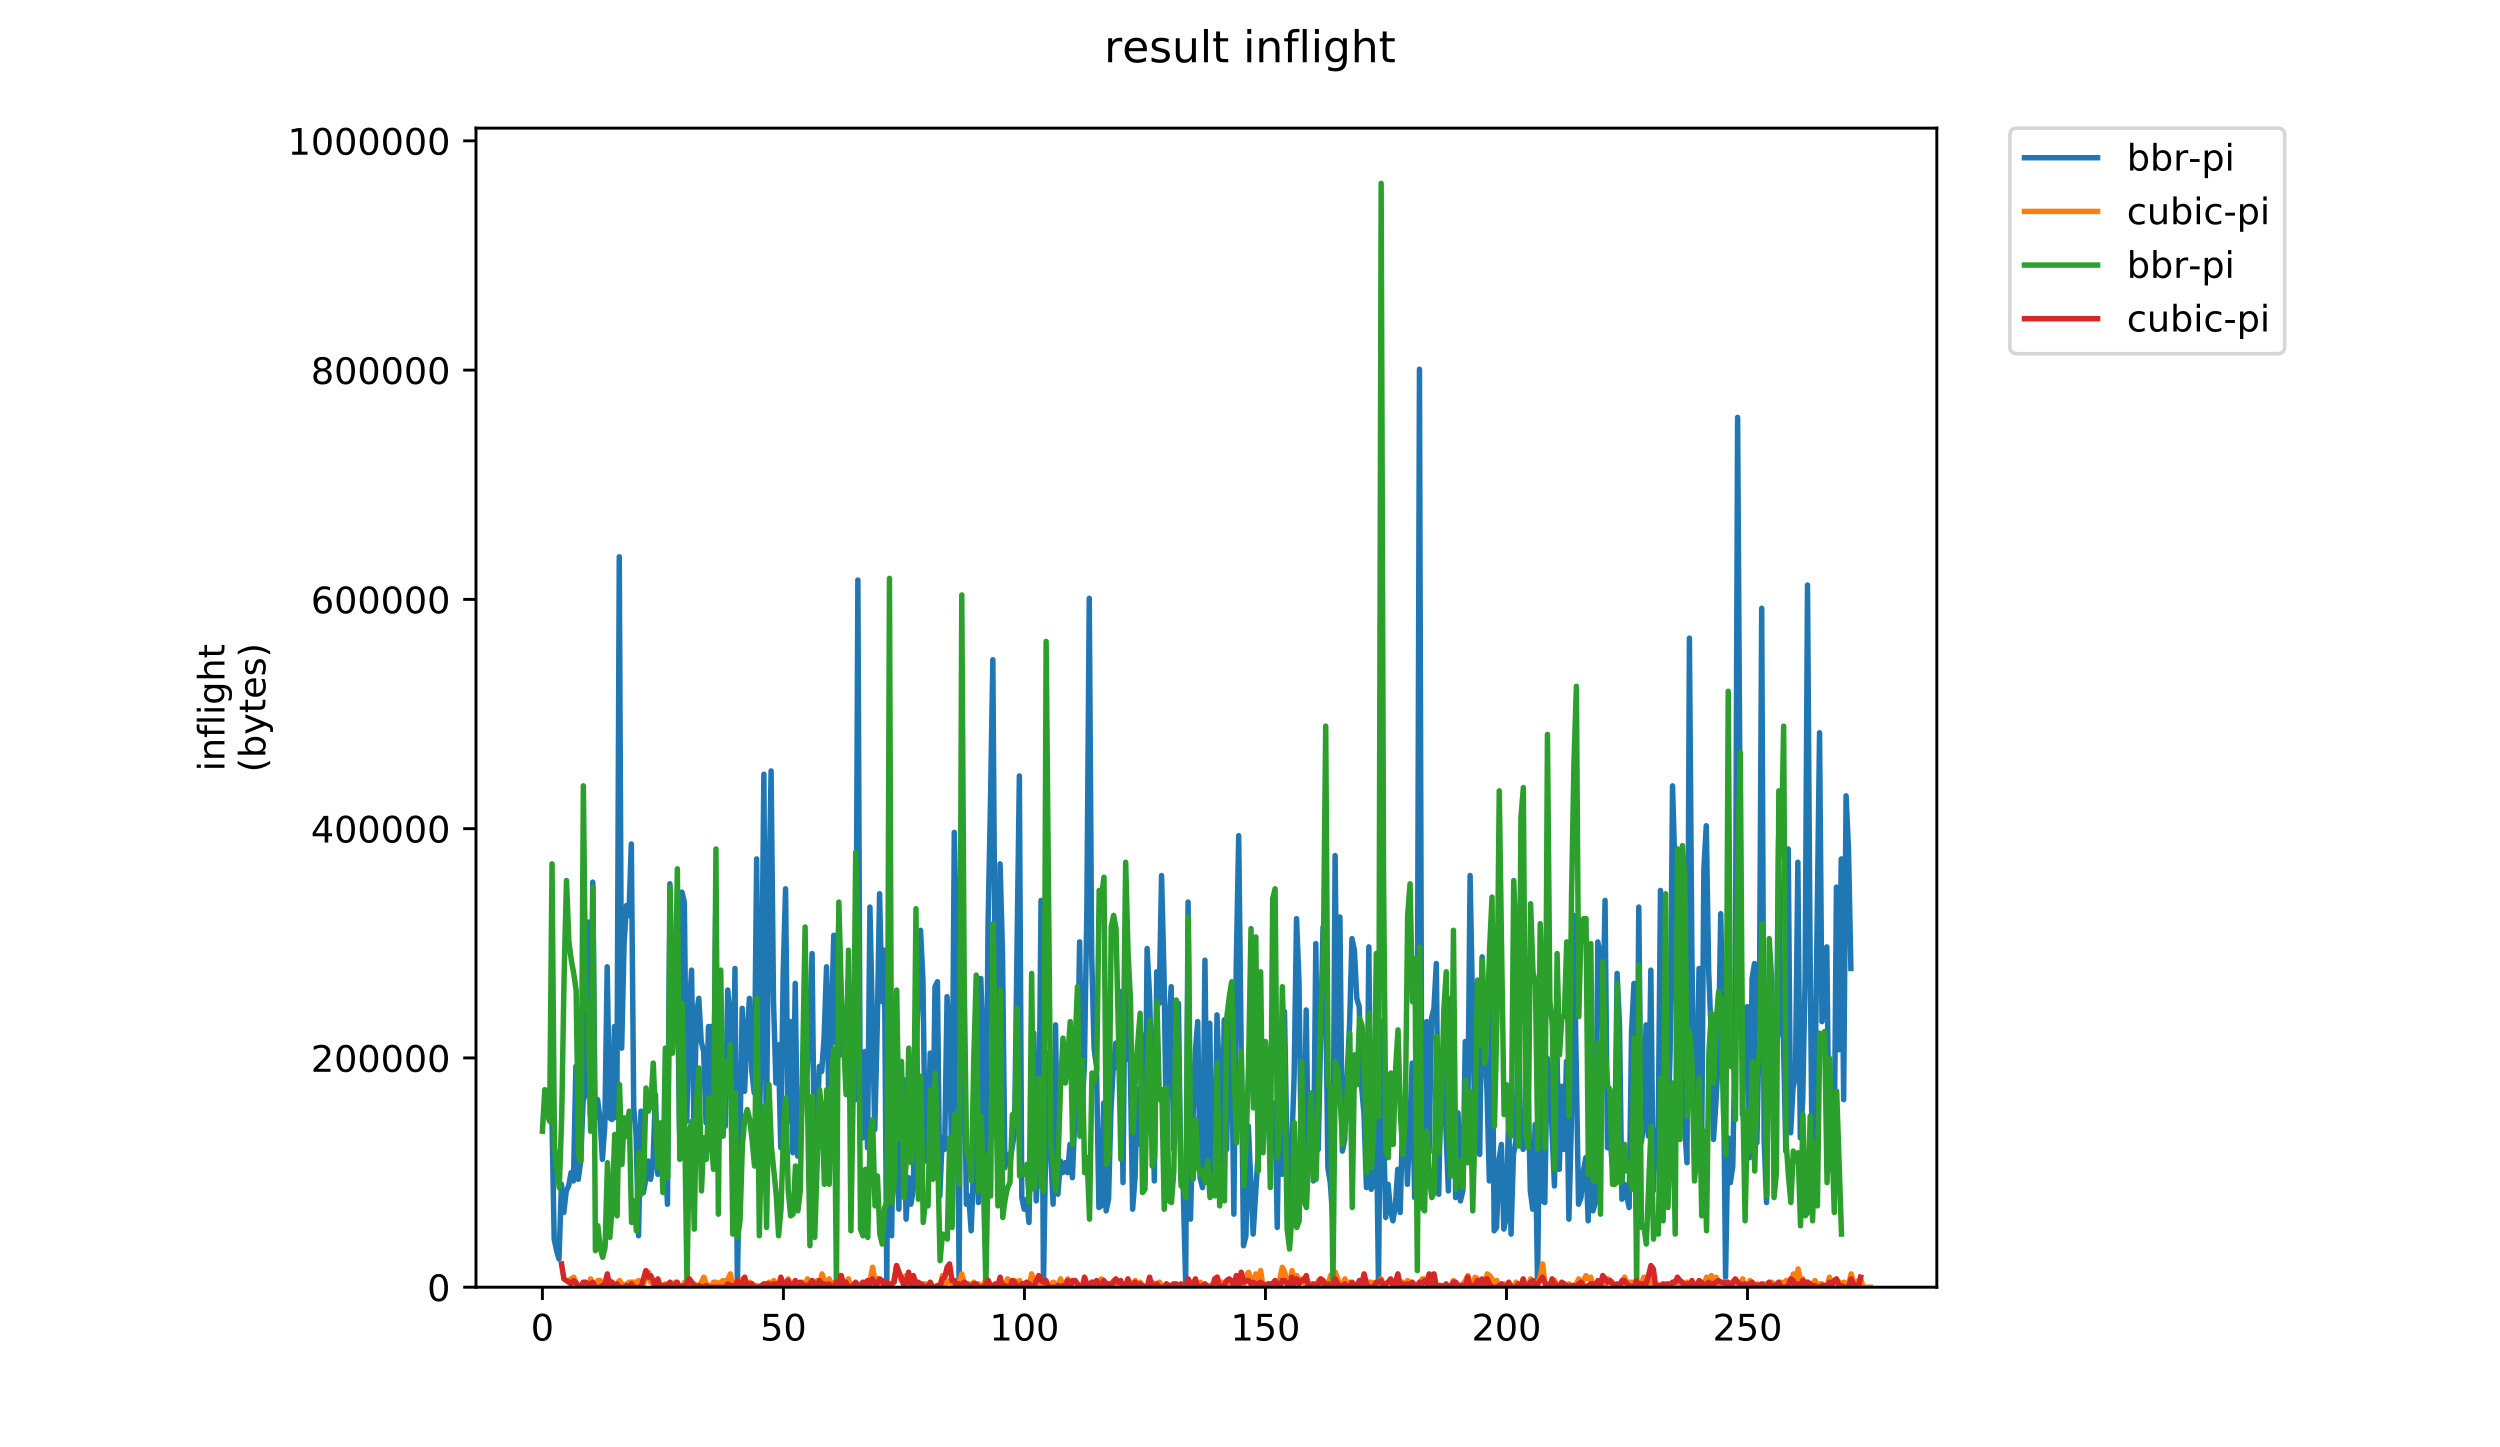 <?xml version="1.0" encoding="utf-8" standalone="no"?>
<!DOCTYPE svg PUBLIC "-//W3C//DTD SVG 1.1//EN"
  "http://www.w3.org/Graphics/SVG/1.1/DTD/svg11.dtd">
<!-- Created with matplotlib (https://matplotlib.org/) -->
<svg height="396pt" version="1.1" viewBox="0 0 684 396" width="684pt" xmlns="http://www.w3.org/2000/svg" xmlns:xlink="http://www.w3.org/1999/xlink">
 <defs>
  <style type="text/css">
*{stroke-linecap:butt;stroke-linejoin:round;}
  </style>
 </defs>
 <g id="figure_1">
  <g id="patch_1">
   <path d="M 0 396 
L 684 396 
L 684 0 
L 0 0 
z
" style="fill:#ffffff;"/>
  </g>
  <g id="axes_1">
   <g id="patch_2">
    <path d="M 130.23 352.174 
L 529.913 352.174 
L 529.913 35.062 
L 130.23 35.062 
z
" style="fill:#ffffff;"/>
   </g>
   <g id="matplotlib.axis_1">
    <g id="xtick_1">
     <g id="line2d_1">
      <defs>
       <path d="M 0 0 
L 0 3.5 
" id="m3fdf9740a0" style="stroke:#000000;stroke-width:0.8;"/>
      </defs>
      <g>
       <use style="stroke:#000000;stroke-width:0.8;" x="148.398" xlink:href="#m3fdf9740a0" y="352.174"/>
      </g>
     </g>
     <g id="text_1">
      <!-- 0 -->
      <defs>
       <path d="M 31.781 66.406 
Q 24.172 66.406 20.328 58.906 
Q 16.5 51.422 16.5 36.375 
Q 16.5 21.391 20.328 13.891 
Q 24.172 6.391 31.781 6.391 
Q 39.453 6.391 43.281 13.891 
Q 47.125 21.391 47.125 36.375 
Q 47.125 51.422 43.281 58.906 
Q 39.453 66.406 31.781 66.406 
z
M 31.781 74.219 
Q 44.047 74.219 50.516 64.516 
Q 56.984 54.828 56.984 36.375 
Q 56.984 17.969 50.516 8.266 
Q 44.047 -1.422 31.781 -1.422 
Q 19.531 -1.422 13.062 8.266 
Q 6.594 17.969 6.594 36.375 
Q 6.594 54.828 13.062 64.516 
Q 19.531 74.219 31.781 74.219 
z
" id="DejaVuSans-48"/>
      </defs>
      <g transform="translate(145.216 366.773)scale(0.1 -0.1)">
       <use xlink:href="#DejaVuSans-48"/>
      </g>
     </g>
    </g>
    <g id="xtick_2">
     <g id="line2d_2">
      <g>
       <use style="stroke:#000000;stroke-width:0.8;" x="214.341" xlink:href="#m3fdf9740a0" y="352.174"/>
      </g>
     </g>
     <g id="text_2">
      <!-- 50 -->
      <defs>
       <path d="M 10.797 72.906 
L 49.516 72.906 
L 49.516 64.594 
L 19.828 64.594 
L 19.828 46.734 
Q 21.969 47.469 24.109 47.828 
Q 26.266 48.188 28.422 48.188 
Q 40.625 48.188 47.75 41.5 
Q 54.891 34.812 54.891 23.391 
Q 54.891 11.625 47.562 5.094 
Q 40.234 -1.422 26.906 -1.422 
Q 22.312 -1.422 17.547 -0.641 
Q 12.797 0.141 7.719 1.703 
L 7.719 11.625 
Q 12.109 9.234 16.797 8.062 
Q 21.484 6.891 26.703 6.891 
Q 35.156 6.891 40.078 11.328 
Q 45.016 15.766 45.016 23.391 
Q 45.016 31 40.078 35.438 
Q 35.156 39.891 26.703 39.891 
Q 22.75 39.891 18.812 39.016 
Q 14.891 38.141 10.797 36.281 
z
" id="DejaVuSans-53"/>
      </defs>
      <g transform="translate(207.979 366.773)scale(0.1 -0.1)">
       <use xlink:href="#DejaVuSans-53"/>
       <use x="63.623" xlink:href="#DejaVuSans-48"/>
      </g>
     </g>
    </g>
    <g id="xtick_3">
     <g id="line2d_3">
      <g>
       <use style="stroke:#000000;stroke-width:0.8;" x="280.285" xlink:href="#m3fdf9740a0" y="352.174"/>
      </g>
     </g>
     <g id="text_3">
      <!-- 100 -->
      <defs>
       <path d="M 12.406 8.297 
L 28.516 8.297 
L 28.516 63.922 
L 10.984 60.406 
L 10.984 69.391 
L 28.422 72.906 
L 38.281 72.906 
L 38.281 8.297 
L 54.391 8.297 
L 54.391 0 
L 12.406 0 
z
" id="DejaVuSans-49"/>
      </defs>
      <g transform="translate(270.742 366.773)scale(0.1 -0.1)">
       <use xlink:href="#DejaVuSans-49"/>
       <use x="63.623" xlink:href="#DejaVuSans-48"/>
       <use x="127.246" xlink:href="#DejaVuSans-48"/>
      </g>
     </g>
    </g>
    <g id="xtick_4">
     <g id="line2d_4">
      <g>
       <use style="stroke:#000000;stroke-width:0.8;" x="346.229" xlink:href="#m3fdf9740a0" y="352.174"/>
      </g>
     </g>
     <g id="text_4">
      <!-- 150 -->
      <g transform="translate(336.685 366.773)scale(0.1 -0.1)">
       <use xlink:href="#DejaVuSans-49"/>
       <use x="63.623" xlink:href="#DejaVuSans-53"/>
       <use x="127.246" xlink:href="#DejaVuSans-48"/>
      </g>
     </g>
    </g>
    <g id="xtick_5">
     <g id="line2d_5">
      <g>
       <use style="stroke:#000000;stroke-width:0.8;" x="412.173" xlink:href="#m3fdf9740a0" y="352.174"/>
      </g>
     </g>
     <g id="text_5">
      <!-- 200 -->
      <defs>
       <path d="M 19.188 8.297 
L 53.609 8.297 
L 53.609 0 
L 7.328 0 
L 7.328 8.297 
Q 12.938 14.109 22.625 23.891 
Q 32.328 33.688 34.812 36.531 
Q 39.547 41.844 41.422 45.531 
Q 43.312 49.219 43.312 52.781 
Q 43.312 58.594 39.234 62.25 
Q 35.156 65.922 28.609 65.922 
Q 23.969 65.922 18.812 64.312 
Q 13.672 62.703 7.812 59.422 
L 7.812 69.391 
Q 13.766 71.781 18.938 73 
Q 24.125 74.219 28.422 74.219 
Q 39.75 74.219 46.484 68.547 
Q 53.219 62.891 53.219 53.422 
Q 53.219 48.922 51.531 44.891 
Q 49.859 40.875 45.406 35.406 
Q 44.188 33.984 37.641 27.219 
Q 31.109 20.453 19.188 8.297 
z
" id="DejaVuSans-50"/>
      </defs>
      <g transform="translate(402.629 366.773)scale(0.1 -0.1)">
       <use xlink:href="#DejaVuSans-50"/>
       <use x="63.623" xlink:href="#DejaVuSans-48"/>
       <use x="127.246" xlink:href="#DejaVuSans-48"/>
      </g>
     </g>
    </g>
    <g id="xtick_6">
     <g id="line2d_6">
      <g>
       <use style="stroke:#000000;stroke-width:0.8;" x="478.117" xlink:href="#m3fdf9740a0" y="352.174"/>
      </g>
     </g>
     <g id="text_6">
      <!-- 250 -->
      <g transform="translate(468.573 366.773)scale(0.1 -0.1)">
       <use xlink:href="#DejaVuSans-50"/>
       <use x="63.623" xlink:href="#DejaVuSans-53"/>
       <use x="127.246" xlink:href="#DejaVuSans-48"/>
      </g>
     </g>
    </g>
   </g>
   <g id="matplotlib.axis_2">
    <g id="ytick_1">
     <g id="line2d_7">
      <defs>
       <path d="M 0 0 
L -3.5 0 
" id="m85dee13c5c" style="stroke:#000000;stroke-width:0.8;"/>
      </defs>
      <g>
       <use style="stroke:#000000;stroke-width:0.8;" x="130.23" xlink:href="#m85dee13c5c" y="352.174"/>
      </g>
     </g>
     <g id="text_7">
      <!-- 0 -->
      <g transform="translate(116.868 355.973)scale(0.1 -0.1)">
       <use xlink:href="#DejaVuSans-48"/>
      </g>
     </g>
    </g>
    <g id="ytick_2">
     <g id="line2d_8">
      <g>
       <use style="stroke:#000000;stroke-width:0.8;" x="130.23" xlink:href="#m85dee13c5c" y="289.446"/>
      </g>
     </g>
     <g id="text_8">
      <!-- 200000 -->
      <g transform="translate(85.055 293.245)scale(0.1 -0.1)">
       <use xlink:href="#DejaVuSans-50"/>
       <use x="63.623" xlink:href="#DejaVuSans-48"/>
       <use x="127.246" xlink:href="#DejaVuSans-48"/>
       <use x="190.869" xlink:href="#DejaVuSans-48"/>
       <use x="254.492" xlink:href="#DejaVuSans-48"/>
       <use x="318.115" xlink:href="#DejaVuSans-48"/>
      </g>
     </g>
    </g>
    <g id="ytick_3">
     <g id="line2d_9">
      <g>
       <use style="stroke:#000000;stroke-width:0.8;" x="130.23" xlink:href="#m85dee13c5c" y="226.718"/>
      </g>
     </g>
     <g id="text_9">
      <!-- 400000 -->
      <defs>
       <path d="M 37.797 64.312 
L 12.891 25.391 
L 37.797 25.391 
z
M 35.203 72.906 
L 47.609 72.906 
L 47.609 25.391 
L 58.016 25.391 
L 58.016 17.188 
L 47.609 17.188 
L 47.609 0 
L 37.797 0 
L 37.797 17.188 
L 4.891 17.188 
L 4.891 26.703 
z
" id="DejaVuSans-52"/>
      </defs>
      <g transform="translate(85.055 230.517)scale(0.1 -0.1)">
       <use xlink:href="#DejaVuSans-52"/>
       <use x="63.623" xlink:href="#DejaVuSans-48"/>
       <use x="127.246" xlink:href="#DejaVuSans-48"/>
       <use x="190.869" xlink:href="#DejaVuSans-48"/>
       <use x="254.492" xlink:href="#DejaVuSans-48"/>
       <use x="318.115" xlink:href="#DejaVuSans-48"/>
      </g>
     </g>
    </g>
    <g id="ytick_4">
     <g id="line2d_10">
      <g>
       <use style="stroke:#000000;stroke-width:0.8;" x="130.23" xlink:href="#m85dee13c5c" y="163.99"/>
      </g>
     </g>
     <g id="text_10">
      <!-- 600000 -->
      <defs>
       <path d="M 33.016 40.375 
Q 26.375 40.375 22.484 35.828 
Q 18.609 31.297 18.609 23.391 
Q 18.609 15.531 22.484 10.953 
Q 26.375 6.391 33.016 6.391 
Q 39.656 6.391 43.531 10.953 
Q 47.406 15.531 47.406 23.391 
Q 47.406 31.297 43.531 35.828 
Q 39.656 40.375 33.016 40.375 
z
M 52.594 71.297 
L 52.594 62.312 
Q 48.875 64.062 45.094 64.984 
Q 41.312 65.922 37.594 65.922 
Q 27.828 65.922 22.672 59.328 
Q 17.531 52.734 16.797 39.406 
Q 19.672 43.656 24.016 45.922 
Q 28.375 48.188 33.594 48.188 
Q 44.578 48.188 50.953 41.516 
Q 57.328 34.859 57.328 23.391 
Q 57.328 12.156 50.688 5.359 
Q 44.047 -1.422 33.016 -1.422 
Q 20.359 -1.422 13.672 8.266 
Q 6.984 17.969 6.984 36.375 
Q 6.984 53.656 15.188 63.938 
Q 23.391 74.219 37.203 74.219 
Q 40.922 74.219 44.703 73.484 
Q 48.484 72.75 52.594 71.297 
z
" id="DejaVuSans-54"/>
      </defs>
      <g transform="translate(85.055 167.789)scale(0.1 -0.1)">
       <use xlink:href="#DejaVuSans-54"/>
       <use x="63.623" xlink:href="#DejaVuSans-48"/>
       <use x="127.246" xlink:href="#DejaVuSans-48"/>
       <use x="190.869" xlink:href="#DejaVuSans-48"/>
       <use x="254.492" xlink:href="#DejaVuSans-48"/>
       <use x="318.115" xlink:href="#DejaVuSans-48"/>
      </g>
     </g>
    </g>
    <g id="ytick_5">
     <g id="line2d_11">
      <g>
       <use style="stroke:#000000;stroke-width:0.8;" x="130.23" xlink:href="#m85dee13c5c" y="101.261"/>
      </g>
     </g>
     <g id="text_11">
      <!-- 800000 -->
      <defs>
       <path d="M 31.781 34.625 
Q 24.75 34.625 20.719 30.859 
Q 16.703 27.094 16.703 20.516 
Q 16.703 13.922 20.719 10.156 
Q 24.75 6.391 31.781 6.391 
Q 38.812 6.391 42.859 10.172 
Q 46.922 13.969 46.922 20.516 
Q 46.922 27.094 42.891 30.859 
Q 38.875 34.625 31.781 34.625 
z
M 21.922 38.812 
Q 15.578 40.375 12.031 44.719 
Q 8.5 49.078 8.5 55.328 
Q 8.5 64.062 14.719 69.141 
Q 20.953 74.219 31.781 74.219 
Q 42.672 74.219 48.875 69.141 
Q 55.078 64.062 55.078 55.328 
Q 55.078 49.078 51.531 44.719 
Q 48 40.375 41.703 38.812 
Q 48.828 37.156 52.797 32.312 
Q 56.781 27.484 56.781 20.516 
Q 56.781 9.906 50.312 4.234 
Q 43.844 -1.422 31.781 -1.422 
Q 19.734 -1.422 13.25 4.234 
Q 6.781 9.906 6.781 20.516 
Q 6.781 27.484 10.781 32.312 
Q 14.797 37.156 21.922 38.812 
z
M 18.312 54.391 
Q 18.312 48.734 21.844 45.562 
Q 25.391 42.391 31.781 42.391 
Q 38.141 42.391 41.719 45.562 
Q 45.312 48.734 45.312 54.391 
Q 45.312 60.062 41.719 63.234 
Q 38.141 66.406 31.781 66.406 
Q 25.391 66.406 21.844 63.234 
Q 18.312 60.062 18.312 54.391 
z
" id="DejaVuSans-56"/>
      </defs>
      <g transform="translate(85.055 105.061)scale(0.1 -0.1)">
       <use xlink:href="#DejaVuSans-56"/>
       <use x="63.623" xlink:href="#DejaVuSans-48"/>
       <use x="127.246" xlink:href="#DejaVuSans-48"/>
       <use x="190.869" xlink:href="#DejaVuSans-48"/>
       <use x="254.492" xlink:href="#DejaVuSans-48"/>
       <use x="318.115" xlink:href="#DejaVuSans-48"/>
      </g>
     </g>
    </g>
    <g id="ytick_6">
     <g id="line2d_12">
      <g>
       <use style="stroke:#000000;stroke-width:0.8;" x="130.23" xlink:href="#m85dee13c5c" y="38.533"/>
      </g>
     </g>
     <g id="text_12">
      <!-- 1000000 -->
      <g transform="translate(78.693 42.332)scale(0.1 -0.1)">
       <use xlink:href="#DejaVuSans-49"/>
       <use x="63.623" xlink:href="#DejaVuSans-48"/>
       <use x="127.246" xlink:href="#DejaVuSans-48"/>
       <use x="190.869" xlink:href="#DejaVuSans-48"/>
       <use x="254.492" xlink:href="#DejaVuSans-48"/>
       <use x="318.115" xlink:href="#DejaVuSans-48"/>
       <use x="381.738" xlink:href="#DejaVuSans-48"/>
      </g>
     </g>
    </g>
    <g id="text_13">
     <!-- inflight -->
     <defs>
      <path d="M 9.422 54.688 
L 18.406 54.688 
L 18.406 0 
L 9.422 0 
z
M 9.422 75.984 
L 18.406 75.984 
L 18.406 64.594 
L 9.422 64.594 
z
" id="DejaVuSans-105"/>
      <path d="M 54.891 33.016 
L 54.891 0 
L 45.906 0 
L 45.906 32.719 
Q 45.906 40.484 42.875 44.328 
Q 39.844 48.188 33.797 48.188 
Q 26.516 48.188 22.312 43.547 
Q 18.109 38.922 18.109 30.906 
L 18.109 0 
L 9.078 0 
L 9.078 54.688 
L 18.109 54.688 
L 18.109 46.188 
Q 21.344 51.125 25.703 53.562 
Q 30.078 56 35.797 56 
Q 45.219 56 50.047 50.172 
Q 54.891 44.344 54.891 33.016 
z
" id="DejaVuSans-110"/>
      <path d="M 37.109 75.984 
L 37.109 68.5 
L 28.516 68.5 
Q 23.688 68.5 21.797 66.547 
Q 19.922 64.594 19.922 59.516 
L 19.922 54.688 
L 34.719 54.688 
L 34.719 47.703 
L 19.922 47.703 
L 19.922 0 
L 10.891 0 
L 10.891 47.703 
L 2.297 47.703 
L 2.297 54.688 
L 10.891 54.688 
L 10.891 58.5 
Q 10.891 67.625 15.141 71.797 
Q 19.391 75.984 28.609 75.984 
z
" id="DejaVuSans-102"/>
      <path d="M 9.422 75.984 
L 18.406 75.984 
L 18.406 0 
L 9.422 0 
z
" id="DejaVuSans-108"/>
      <path d="M 45.406 27.984 
Q 45.406 37.75 41.375 43.109 
Q 37.359 48.484 30.078 48.484 
Q 22.859 48.484 18.828 43.109 
Q 14.797 37.75 14.797 27.984 
Q 14.797 18.266 18.828 12.891 
Q 22.859 7.516 30.078 7.516 
Q 37.359 7.516 41.375 12.891 
Q 45.406 18.266 45.406 27.984 
z
M 54.391 6.781 
Q 54.391 -7.172 48.188 -13.984 
Q 42 -20.797 29.203 -20.797 
Q 24.469 -20.797 20.266 -20.094 
Q 16.062 -19.391 12.109 -17.922 
L 12.109 -9.188 
Q 16.062 -11.328 19.922 -12.344 
Q 23.781 -13.375 27.781 -13.375 
Q 36.625 -13.375 41.016 -8.766 
Q 45.406 -4.156 45.406 5.172 
L 45.406 9.625 
Q 42.625 4.781 38.281 2.391 
Q 33.938 0 27.875 0 
Q 17.828 0 11.672 7.656 
Q 5.516 15.328 5.516 27.984 
Q 5.516 40.672 11.672 48.328 
Q 17.828 56 27.875 56 
Q 33.938 56 38.281 53.609 
Q 42.625 51.219 45.406 46.391 
L 45.406 54.688 
L 54.391 54.688 
z
" id="DejaVuSans-103"/>
      <path d="M 54.891 33.016 
L 54.891 0 
L 45.906 0 
L 45.906 32.719 
Q 45.906 40.484 42.875 44.328 
Q 39.844 48.188 33.797 48.188 
Q 26.516 48.188 22.312 43.547 
Q 18.109 38.922 18.109 30.906 
L 18.109 0 
L 9.078 0 
L 9.078 75.984 
L 18.109 75.984 
L 18.109 46.188 
Q 21.344 51.125 25.703 53.562 
Q 30.078 56 35.797 56 
Q 45.219 56 50.047 50.172 
Q 54.891 44.344 54.891 33.016 
z
" id="DejaVuSans-104"/>
      <path d="M 18.312 70.219 
L 18.312 54.688 
L 36.812 54.688 
L 36.812 47.703 
L 18.312 47.703 
L 18.312 18.016 
Q 18.312 11.328 20.141 9.422 
Q 21.969 7.516 27.594 7.516 
L 36.812 7.516 
L 36.812 0 
L 27.594 0 
Q 17.188 0 13.234 3.875 
Q 9.281 7.766 9.281 18.016 
L 9.281 47.703 
L 2.688 47.703 
L 2.688 54.688 
L 9.281 54.688 
L 9.281 70.219 
z
" id="DejaVuSans-116"/>
     </defs>
     <g transform="translate(61.415 211.018)rotate(-90)scale(0.1 -0.1)">
      <use xlink:href="#DejaVuSans-105"/>
      <use x="27.783" xlink:href="#DejaVuSans-110"/>
      <use x="91.162" xlink:href="#DejaVuSans-102"/>
      <use x="126.367" xlink:href="#DejaVuSans-108"/>
      <use x="154.15" xlink:href="#DejaVuSans-105"/>
      <use x="181.934" xlink:href="#DejaVuSans-103"/>
      <use x="245.41" xlink:href="#DejaVuSans-104"/>
      <use x="308.789" xlink:href="#DejaVuSans-116"/>
     </g>
     <!-- (bytes) -->
     <defs>
      <path d="M 31 75.875 
Q 24.469 64.656 21.281 53.656 
Q 18.109 42.672 18.109 31.391 
Q 18.109 20.125 21.312 9.062 
Q 24.516 -2 31 -13.188 
L 23.188 -13.188 
Q 15.875 -1.703 12.234 9.375 
Q 8.594 20.453 8.594 31.391 
Q 8.594 42.281 12.203 53.312 
Q 15.828 64.359 23.188 75.875 
z
" id="DejaVuSans-40"/>
      <path d="M 48.688 27.297 
Q 48.688 37.203 44.609 42.844 
Q 40.531 48.484 33.406 48.484 
Q 26.266 48.484 22.188 42.844 
Q 18.109 37.203 18.109 27.297 
Q 18.109 17.391 22.188 11.75 
Q 26.266 6.109 33.406 6.109 
Q 40.531 6.109 44.609 11.75 
Q 48.688 17.391 48.688 27.297 
z
M 18.109 46.391 
Q 20.953 51.266 25.266 53.625 
Q 29.594 56 35.594 56 
Q 45.562 56 51.781 48.094 
Q 58.016 40.188 58.016 27.297 
Q 58.016 14.406 51.781 6.484 
Q 45.562 -1.422 35.594 -1.422 
Q 29.594 -1.422 25.266 0.953 
Q 20.953 3.328 18.109 8.203 
L 18.109 0 
L 9.078 0 
L 9.078 75.984 
L 18.109 75.984 
z
" id="DejaVuSans-98"/>
      <path d="M 32.172 -5.078 
Q 28.375 -14.844 24.75 -17.812 
Q 21.141 -20.797 15.094 -20.797 
L 7.906 -20.797 
L 7.906 -13.281 
L 13.188 -13.281 
Q 16.891 -13.281 18.938 -11.516 
Q 21 -9.766 23.484 -3.219 
L 25.094 0.875 
L 2.984 54.688 
L 12.5 54.688 
L 29.594 11.922 
L 46.688 54.688 
L 56.203 54.688 
z
" id="DejaVuSans-121"/>
      <path d="M 56.203 29.594 
L 56.203 25.203 
L 14.891 25.203 
Q 15.484 15.922 20.484 11.062 
Q 25.484 6.203 34.422 6.203 
Q 39.594 6.203 44.453 7.469 
Q 49.312 8.734 54.109 11.281 
L 54.109 2.781 
Q 49.266 0.734 44.188 -0.344 
Q 39.109 -1.422 33.891 -1.422 
Q 20.797 -1.422 13.156 6.188 
Q 5.516 13.812 5.516 26.812 
Q 5.516 40.234 12.766 48.109 
Q 20.016 56 32.328 56 
Q 43.359 56 49.781 48.891 
Q 56.203 41.797 56.203 29.594 
z
M 47.219 32.234 
Q 47.125 39.594 43.094 43.984 
Q 39.062 48.391 32.422 48.391 
Q 24.906 48.391 20.391 44.141 
Q 15.875 39.891 15.188 32.172 
z
" id="DejaVuSans-101"/>
      <path d="M 44.281 53.078 
L 44.281 44.578 
Q 40.484 46.531 36.375 47.5 
Q 32.281 48.484 27.875 48.484 
Q 21.188 48.484 17.844 46.438 
Q 14.5 44.391 14.5 40.281 
Q 14.5 37.156 16.891 35.375 
Q 19.281 33.594 26.516 31.984 
L 29.594 31.297 
Q 39.156 29.25 43.188 25.516 
Q 47.219 21.781 47.219 15.094 
Q 47.219 7.469 41.188 3.016 
Q 35.156 -1.422 24.609 -1.422 
Q 20.219 -1.422 15.453 -0.562 
Q 10.688 0.297 5.422 2 
L 5.422 11.281 
Q 10.406 8.688 15.234 7.391 
Q 20.062 6.109 24.812 6.109 
Q 31.156 6.109 34.562 8.281 
Q 37.984 10.453 37.984 14.406 
Q 37.984 18.062 35.516 20.016 
Q 33.062 21.969 24.703 23.781 
L 21.578 24.516 
Q 13.234 26.266 9.516 29.906 
Q 5.812 33.547 5.812 39.891 
Q 5.812 47.609 11.281 51.797 
Q 16.75 56 26.812 56 
Q 31.781 56 36.172 55.266 
Q 40.578 54.547 44.281 53.078 
z
" id="DejaVuSans-115"/>
      <path d="M 8.016 75.875 
L 15.828 75.875 
Q 23.141 64.359 26.781 53.312 
Q 30.422 42.281 30.422 31.391 
Q 30.422 20.453 26.781 9.375 
Q 23.141 -1.703 15.828 -13.188 
L 8.016 -13.188 
Q 14.5 -2 17.703 9.062 
Q 20.906 20.125 20.906 31.391 
Q 20.906 42.672 17.703 53.656 
Q 14.5 64.656 8.016 75.875 
z
" id="DejaVuSans-41"/>
     </defs>
     <g transform="translate(72.613 211.295)rotate(-90)scale(0.1 -0.1)">
      <use xlink:href="#DejaVuSans-40"/>
      <use x="39.014" xlink:href="#DejaVuSans-98"/>
      <use x="102.49" xlink:href="#DejaVuSans-121"/>
      <use x="161.67" xlink:href="#DejaVuSans-116"/>
      <use x="200.879" xlink:href="#DejaVuSans-101"/>
      <use x="262.402" xlink:href="#DejaVuSans-115"/>
      <use x="314.502" xlink:href="#DejaVuSans-41"/>
     </g>
    </g>
   </g>
   <g id="line2d_13">
    <path clip-path="url(#p74022ec3c7)" d="M 150.965 303.58 
L 151.625 339.004 
L 152.284 342.183 
L 152.944 344.454 
L 153.603 324.017 
L 154.263 331.737 
L 154.922 325.833 
L 155.581 324.471 
L 156.241 320.838 
L 156.9 323.108 
L 157.56 291.772 
L 158.219 322.654 
L 158.879 317.659 
L 159.538 301.309 
L 160.198 299.038 
L 160.857 252.261 
L 161.516 304.942 
L 162.176 241.361 
L 162.835 305.851 
L 163.495 300.855 
L 164.154 305.851 
L 164.814 317.204 
L 165.473 308.121 
L 166.132 264.523 
L 166.792 305.851 
L 167.451 306.305 
L 168.111 280.872 
L 168.77 305.851 
L 169.43 152.347 
L 170.089 286.776 
L 170.749 258.165 
L 171.408 247.719 
L 172.067 250.444 
L 172.727 230.916 
L 173.386 303.126 
L 174.046 310.846 
L 174.705 338.095 
L 175.365 304.034 
L 176.024 326.288 
L 176.684 322.654 
L 177.343 317.659 
L 178.002 322.654 
L 178.662 318.113 
L 179.321 299.493 
L 179.981 321.292 
L 180.64 319.021 
L 181.3 310.846 
L 181.959 314.025 
L 182.618 329.467 
L 183.278 241.815 
L 183.937 274.968 
L 184.597 262.706 
L 185.256 261.798 
L 185.916 309.484 
L 186.575 244.086 
L 187.235 246.811 
L 187.894 306.759 
L 188.553 277.239 
L 189.213 265.431 
L 189.872 309.484 
L 190.532 277.693 
L 191.191 273.152 
L 191.851 284.96 
L 192.51 287.685 
L 193.169 307.213 
L 193.829 280.872 
L 194.488 280.872 
L 195.148 313.117 
L 195.807 249.99 
L 196.467 316.296 
L 197.126 285.868 
L 197.786 291.772 
L 198.445 308.121 
L 199.104 270.881 
L 199.764 277.239 
L 200.423 318.113 
L 201.083 264.977 
L 201.742 351.72 
L 203.061 275.877 
L 203.72 298.584 
L 204.38 283.597 
L 205.039 273.152 
L 205.699 293.134 
L 206.358 299.038 
L 207.018 235.003 
L 207.677 316.75 
L 208.337 276.331 
L 208.996 211.841 
L 209.655 312.663 
L 210.315 248.173 
L 210.974 210.933 
L 211.634 274.06 
L 212.293 296.313 
L 212.953 285.868 
L 213.612 314.025 
L 214.272 266.339 
L 214.931 243.178 
L 215.59 306.759 
L 216.25 279.51 
L 216.909 315.388 
L 217.569 269.064 
L 218.228 316.296 
L 218.888 314.48 
L 219.547 297.222 
L 220.206 296.768 
L 220.866 293.134 
L 221.525 278.602 
L 222.185 260.89 
L 222.844 320.384 
L 223.504 308.576 
L 224.163 291.772 
L 224.823 293.134 
L 225.482 283.597 
L 226.141 264.523 
L 226.801 304.034 
L 228.12 255.894 
L 228.779 285.414 
L 229.439 253.169 
L 230.098 288.593 
L 230.757 278.147 
L 231.417 290.409 
L 232.076 268.156 
L 232.736 290.864 
L 233.395 279.51 
L 234.055 300.855 
L 234.714 158.705 
L 235.374 308.121 
L 236.033 311.3 
L 236.692 287.685 
L 237.352 314.025 
L 238.011 248.173 
L 239.33 309.03 
L 239.99 282.235 
L 240.649 244.54 
L 241.308 274.06 
L 241.968 259.981 
L 242.627 351.72 
L 243.287 235.911 
L 243.946 338.095 
L 244.606 293.589 
L 245.265 310.392 
L 245.925 330.829 
L 246.584 302.217 
L 247.243 295.405 
L 247.903 333.554 
L 248.562 322.2 
L 249.222 329.467 
L 249.881 325.379 
L 250.541 289.501 
L 251.2 274.06 
L 251.86 254.531 
L 252.519 268.156 
L 253.178 317.659 
L 253.838 314.934 
L 254.497 288.139 
L 255.157 319.475 
L 255.816 269.973 
L 256.476 268.61 
L 257.135 327.196 
L 257.794 311.3 
L 258.454 314.48 
L 259.113 272.698 
L 259.773 285.414 
L 260.432 319.021 
L 261.092 227.737 
L 261.751 259.981 
L 262.411 351.72 
L 263.07 230.461 
L 263.729 275.877 
L 264.389 329.467 
L 265.048 327.196 
L 265.708 336.733 
L 266.367 319.929 
L 267.027 290.864 
L 267.686 329.012 
L 268.345 267.702 
L 269.005 288.139 
L 269.664 330.829 
L 270.324 253.169 
L 270.983 220.016 
L 271.643 180.505 
L 272.302 273.152 
L 272.962 312.209 
L 273.621 236.365 
L 274.28 260.435 
L 274.94 319.475 
L 275.599 315.842 
L 276.259 318.113 
L 277.578 309.938 
L 278.896 212.295 
L 279.556 327.65 
L 280.215 330.829 
L 280.875 328.104 
L 281.534 334.462 
L 282.194 301.309 
L 282.853 282.689 
L 283.513 328.558 
L 284.172 315.842 
L 284.831 246.357 
L 285.491 351.72 
L 286.15 309.938 
L 286.81 288.139 
L 287.469 315.842 
L 288.129 329.467 
L 288.788 280.418 
L 289.448 326.742 
L 290.107 317.659 
L 290.766 320.838 
L 291.426 318.113 
L 292.085 320.838 
L 292.745 313.117 
L 293.404 322.2 
L 294.064 306.305 
L 294.723 299.038 
L 295.382 257.711 
L 296.042 304.488 
L 296.701 290.864 
L 297.361 249.082 
L 298.02 163.701 
L 298.68 261.344 
L 299.339 286.776 
L 299.999 291.772 
L 300.658 330.375 
L 301.317 329.921 
L 301.977 301.763 
L 302.636 331.283 
L 303.296 328.104 
L 303.955 303.58 
L 304.615 291.772 
L 305.274 285.414 
L 305.933 292.226 
L 306.593 271.335 
L 307.252 323.563 
L 307.912 254.531 
L 308.571 289.501 
L 309.231 290.409 
L 309.89 330.829 
L 310.55 322.2 
L 311.209 298.13 
L 311.868 313.117 
L 312.528 283.143 
L 313.187 324.017 
L 313.847 259.527 
L 314.506 272.243 
L 315.166 294.951 
L 315.825 323.108 
L 316.484 265.885 
L 317.144 274.514 
L 317.803 239.544 
L 318.463 266.339 
L 319.122 310.392 
L 319.782 280.418 
L 320.441 269.973 
L 321.101 314.48 
L 321.76 296.768 
L 322.419 274.514 
L 323.079 322.654 
L 323.738 325.379 
L 324.398 351.266 
L 325.057 246.811 
L 325.717 333.554 
L 326.376 307.213 
L 327.036 287.685 
L 327.695 279.51 
L 328.354 322.2 
L 329.014 324.925 
L 329.673 262.706 
L 330.333 321.292 
L 330.992 279.964 
L 331.652 324.017 
L 332.311 325.833 
L 332.97 277.693 
L 333.63 295.859 
L 334.289 322.654 
L 334.949 279.056 
L 335.608 314.48 
L 336.268 275.422 
L 336.927 282.689 
L 337.587 332.191 
L 338.246 263.615 
L 338.905 228.645 
L 340.224 340.82 
L 340.884 338.095 
L 341.543 308.121 
L 342.862 337.641 
L 344.181 316.296 
L 344.84 299.493 
L 345.5 303.58 
L 346.159 290.864 
L 347.478 314.48 
L 348.138 312.663 
L 348.797 301.763 
L 349.456 335.825 
L 350.116 292.68 
L 350.775 321.292 
L 351.435 276.785 
L 352.094 313.117 
L 352.754 329.921 
L 353.413 314.025 
L 354.072 294.497 
L 354.732 251.352 
L 355.391 268.156 
L 356.051 318.113 
L 356.71 320.384 
L 357.37 276.331 
L 358.029 320.384 
L 358.689 300.855 
L 359.348 323.108 
L 360.007 258.165 
L 360.667 314.48 
L 361.986 253.623 
L 362.645 265.431 
L 363.305 319.475 
L 363.964 323.563 
L 364.624 333.1 
L 365.283 234.095 
L 365.942 292.68 
L 366.602 250.898 
L 367.261 314.934 
L 367.921 311.755 
L 368.58 294.043 
L 369.24 280.418 
L 369.899 256.802 
L 370.558 259.981 
L 371.218 273.152 
L 371.877 275.422 
L 372.537 297.222 
L 373.196 304.942 
L 373.856 324.925 
L 374.515 259.073 
L 375.175 325.379 
L 375.834 323.563 
L 376.493 299.493 
L 377.153 351.72 
L 377.812 279.51 
L 379.131 333.1 
L 379.791 324.017 
L 380.45 331.283 
L 381.109 334.008 
L 381.769 329.921 
L 382.428 319.929 
L 383.088 331.737 
L 383.747 306.759 
L 384.407 304.488 
L 385.066 324.017 
L 386.385 290.864 
L 387.044 327.65 
L 387.704 309.938 
L 388.363 101.028 
L 389.023 319.475 
L 389.682 322.654 
L 390.342 279.51 
L 391.001 315.388 
L 391.66 278.602 
L 392.32 275.877 
L 392.979 263.615 
L 393.639 326.742 
L 394.298 291.772 
L 394.958 292.68 
L 396.277 325.833 
L 396.936 273.152 
L 397.595 274.514 
L 398.255 327.65 
L 398.914 304.488 
L 399.574 328.558 
L 400.233 325.833 
L 400.893 284.96 
L 401.552 311.3 
L 402.212 239.544 
L 403.53 309.03 
L 404.19 269.064 
L 404.849 315.842 
L 405.509 261.798 
L 406.168 286.776 
L 406.828 298.13 
L 407.487 323.108 
L 408.146 266.794 
L 408.806 336.733 
L 409.465 335.825 
L 410.125 317.204 
L 410.784 313.117 
L 411.444 336.279 
L 412.103 333.1 
L 412.763 305.397 
L 413.422 337.641 
L 414.081 315.842 
L 414.741 312.209 
L 415.4 281.326 
L 416.06 309.484 
L 416.719 314.48 
L 417.379 309.03 
L 418.038 295.405 
L 418.697 325.833 
L 419.357 330.829 
L 420.016 307.667 
L 420.676 351.72 
L 421.335 293.589 
L 421.995 328.558 
L 422.654 329.012 
L 423.314 289.501 
L 423.973 294.043 
L 425.292 324.471 
L 425.951 285.868 
L 426.611 319.929 
L 427.27 297.222 
L 427.93 314.48 
L 428.589 290.409 
L 429.248 333.554 
L 429.908 308.121 
L 430.567 250.444 
L 431.886 329.467 
L 432.546 327.65 
L 433.205 320.384 
L 433.865 316.75 
L 434.524 334.008 
L 435.183 295.405 
L 435.843 331.283 
L 436.502 329.012 
L 437.162 257.711 
L 437.821 261.344 
L 438.481 282.235 
L 439.14 246.357 
L 439.8 314.025 
L 440.459 310.846 
L 441.118 318.567 
L 441.778 315.842 
L 442.437 266.339 
L 443.097 280.418 
L 443.756 328.104 
L 444.416 324.017 
L 445.734 330.375 
L 446.394 282.235 
L 447.053 269.064 
L 447.713 332.646 
L 448.372 248.173 
L 449.032 312.663 
L 449.691 308.121 
L 450.351 280.418 
L 451.01 310.846 
L 451.669 265.431 
L 452.329 325.833 
L 452.988 309.484 
L 453.648 313.571 
L 454.307 243.632 
L 454.967 301.309 
L 455.626 261.798 
L 456.285 312.209 
L 456.945 287.685 
L 457.604 215.02 
L 458.264 237.728 
L 458.923 309.03 
L 459.583 262.252 
L 460.242 300.855 
L 460.902 308.121 
L 461.561 318.113 
L 462.22 174.601 
L 462.88 259.073 
L 463.539 309.484 
L 464.199 303.126 
L 464.858 264.977 
L 465.518 321.292 
L 466.177 237.728 
L 466.836 225.92 
L 467.496 265.885 
L 468.155 282.235 
L 468.815 311.755 
L 469.474 301.763 
L 470.134 289.047 
L 470.793 249.99 
L 471.453 284.051 
L 472.112 349.449 
L 472.771 311.3 
L 473.431 323.563 
L 474.09 319.021 
L 474.75 281.326 
L 475.409 114.198 
L 476.069 220.016 
L 476.728 304.942 
L 477.387 276.785 
L 478.047 275.422 
L 478.706 316.75 
L 479.366 267.702 
L 480.025 263.615 
L 480.685 312.663 
L 481.344 279.056 
L 482.004 166.426 
L 482.663 311.755 
L 483.322 329.012 
L 483.982 273.606 
L 484.641 290.409 
L 485.301 296.768 
L 485.96 293.134 
L 486.62 229.553 
L 487.279 281.326 
L 487.939 284.051 
L 488.598 314.934 
L 489.257 232.278 
L 489.917 309.938 
L 490.576 297.676 
L 491.236 294.497 
L 491.895 235.911 
L 492.555 311.3 
L 493.214 301.309 
L 493.873 268.156 
L 494.533 160.068 
L 495.192 254.986 
L 495.852 323.108 
L 496.511 303.58 
L 497.83 200.487 
L 498.49 279.51 
L 499.808 259.073 
L 500.468 317.659 
L 501.127 319.021 
L 501.787 321.292 
L 502.446 242.724 
L 503.106 287.23 
L 503.765 235.003 
L 504.424 300.855 
L 505.084 217.745 
L 505.743 232.278 
L 506.403 264.977 
L 506.403 264.977 
" style="fill:none;stroke:#1f77b4;stroke-linecap:square;stroke-width:1.5;"/>
   </g>
   <g id="line2d_14">
    <path clip-path="url(#p74022ec3c7)" d="M 156.308 349.903 
L 156.968 349.449 
L 157.627 351.266 
L 158.286 351.72 
L 158.946 351.72 
L 159.605 352.174 
L 160.924 352.174 
L 161.584 349.903 
L 162.243 351.72 
L 162.903 351.72 
L 163.562 350.358 
L 164.221 350.358 
L 164.881 351.72 
L 165.54 350.812 
L 166.2 352.174 
L 166.859 350.358 
L 167.519 351.72 
L 168.178 352.174 
L 169.497 350.358 
L 170.816 352.174 
L 171.475 351.266 
L 172.135 350.812 
L 174.113 350.812 
L 174.772 350.358 
L 175.432 351.266 
L 176.091 351.266 
L 176.751 349.449 
L 177.41 348.087 
L 178.07 350.812 
L 178.729 351.266 
L 180.048 351.266 
L 180.707 351.72 
L 181.367 351.72 
L 182.026 351.266 
L 182.686 352.174 
L 183.345 351.266 
L 184.005 351.72 
L 184.664 350.812 
L 185.323 351.72 
L 185.983 352.174 
L 186.642 352.174 
L 187.302 350.812 
L 187.961 350.812 
L 188.621 349.903 
L 189.28 351.266 
L 189.94 351.266 
L 191.258 352.174 
L 192.577 349.449 
L 193.237 351.266 
L 194.556 352.174 
L 195.215 350.812 
L 195.874 350.812 
L 196.534 351.72 
L 197.193 350.812 
L 197.853 350.358 
L 198.512 351.266 
L 199.831 348.541 
L 200.491 352.174 
L 201.15 350.812 
L 202.469 350.812 
L 203.128 349.903 
L 203.788 351.266 
L 204.447 351.266 
L 205.107 350.812 
L 206.426 351.72 
L 207.085 351.72 
L 207.744 352.174 
L 208.404 351.72 
L 209.063 352.174 
L 209.723 352.174 
L 210.382 350.812 
L 211.042 351.266 
L 211.701 350.358 
L 213.02 352.174 
L 213.679 350.812 
L 214.339 351.72 
L 215.658 349.903 
L 216.317 351.72 
L 216.977 352.174 
L 217.636 351.266 
L 218.295 352.174 
L 218.955 351.266 
L 219.614 350.812 
L 220.274 352.174 
L 220.933 349.903 
L 221.593 351.266 
L 222.252 352.174 
L 223.571 350.358 
L 224.23 352.174 
L 224.89 348.541 
L 225.549 350.358 
L 226.209 351.266 
L 226.868 349.903 
L 227.528 352.174 
L 228.187 350.812 
L 228.846 351.72 
L 229.506 348.995 
L 230.165 348.995 
L 230.825 352.174 
L 231.484 351.266 
L 232.144 349.903 
L 232.803 352.174 
L 233.462 351.72 
L 234.122 351.72 
L 234.781 351.266 
L 236.1 352.174 
L 236.76 350.812 
L 237.419 351.266 
L 238.079 350.358 
L 238.738 346.724 
L 239.397 350.358 
L 240.057 349.903 
L 240.716 351.72 
L 241.376 351.72 
L 242.035 351.266 
L 243.354 351.266 
L 244.014 351.72 
L 244.673 349.903 
L 245.332 346.27 
L 245.992 348.995 
L 246.651 350.358 
L 247.311 349.903 
L 247.97 348.995 
L 248.63 348.995 
L 249.289 350.812 
L 249.948 352.174 
L 250.608 350.812 
L 251.267 351.72 
L 251.927 352.174 
L 252.586 351.266 
L 253.246 351.266 
L 253.905 351.72 
L 254.565 351.266 
L 255.224 352.174 
L 255.883 352.174 
L 256.543 351.72 
L 257.202 351.72 
L 257.862 348.995 
L 258.521 351.72 
L 259.181 350.812 
L 259.84 350.358 
L 260.499 351.266 
L 261.159 351.72 
L 261.818 350.812 
L 262.478 350.812 
L 263.137 348.541 
L 263.797 350.812 
L 264.456 351.266 
L 265.116 351.266 
L 265.775 351.72 
L 266.434 350.812 
L 267.094 351.72 
L 267.753 351.266 
L 268.413 352.174 
L 269.072 351.72 
L 269.732 349.903 
L 270.391 350.358 
L 271.05 351.72 
L 271.71 352.174 
L 272.369 352.174 
L 273.029 351.266 
L 273.688 352.174 
L 274.348 351.266 
L 275.007 351.72 
L 275.667 349.903 
L 276.326 351.266 
L 276.985 351.266 
L 277.645 350.358 
L 278.304 351.266 
L 278.964 350.358 
L 279.623 352.174 
L 280.942 351.266 
L 281.602 351.72 
L 282.261 348.541 
L 282.92 350.812 
L 283.58 351.266 
L 284.239 351.266 
L 284.899 352.174 
L 285.558 350.812 
L 286.218 352.174 
L 286.877 352.174 
L 287.536 351.266 
L 288.196 350.812 
L 289.515 351.72 
L 290.174 349.903 
L 290.834 351.72 
L 291.493 351.266 
L 292.153 349.903 
L 292.812 352.174 
L 293.471 350.812 
L 294.131 350.358 
L 295.45 352.174 
L 296.769 352.174 
L 297.428 351.266 
L 298.087 352.174 
L 298.747 350.812 
L 299.406 350.812 
L 300.066 351.72 
L 301.385 349.903 
L 302.044 351.72 
L 302.704 352.174 
L 303.363 351.266 
L 304.022 351.266 
L 304.682 350.358 
L 305.341 352.174 
L 306.001 351.266 
L 306.66 351.72 
L 307.32 351.266 
L 307.979 351.266 
L 308.638 350.812 
L 309.298 350.812 
L 309.957 351.72 
L 310.617 350.358 
L 311.276 351.72 
L 311.936 350.812 
L 312.595 351.72 
L 313.255 352.174 
L 313.914 352.174 
L 314.573 351.72 
L 315.233 350.812 
L 315.892 351.72 
L 317.211 350.812 
L 317.871 351.72 
L 318.53 352.174 
L 319.19 351.266 
L 319.849 351.72 
L 322.487 351.72 
L 323.146 352.174 
L 323.806 351.72 
L 324.465 352.174 
L 325.124 351.266 
L 325.784 352.174 
L 326.443 350.812 
L 327.762 351.72 
L 328.422 350.812 
L 329.081 351.72 
L 329.741 352.174 
L 330.4 351.72 
L 331.719 351.72 
L 332.378 350.812 
L 333.038 349.449 
L 333.697 351.266 
L 334.357 350.812 
L 335.016 351.72 
L 335.675 351.266 
L 336.335 352.174 
L 336.994 350.358 
L 337.654 352.174 
L 338.973 352.174 
L 339.632 350.812 
L 340.292 351.72 
L 340.951 348.995 
L 341.61 348.087 
L 342.27 350.358 
L 342.929 350.812 
L 343.589 348.541 
L 344.248 351.266 
L 344.908 347.633 
L 345.567 352.174 
L 346.226 351.72 
L 346.886 352.174 
L 347.545 352.174 
L 348.205 351.266 
L 348.864 351.72 
L 350.183 349.903 
L 350.843 346.724 
L 351.502 348.087 
L 352.161 351.266 
L 352.821 351.266 
L 353.48 347.633 
L 354.14 350.358 
L 354.799 348.995 
L 355.459 351.266 
L 356.118 349.903 
L 357.437 351.72 
L 358.096 351.72 
L 358.756 351.266 
L 359.415 351.72 
L 360.075 351.72 
L 360.734 350.358 
L 361.394 349.903 
L 362.053 352.174 
L 362.712 350.812 
L 363.372 351.72 
L 364.031 348.995 
L 364.691 350.812 
L 365.35 348.087 
L 366.01 349.903 
L 366.669 352.174 
L 367.329 351.266 
L 367.988 349.903 
L 368.647 352.174 
L 369.307 350.812 
L 369.966 351.266 
L 370.626 351.266 
L 371.285 352.174 
L 371.945 352.174 
L 372.604 351.266 
L 373.263 351.72 
L 374.582 350.812 
L 375.242 350.812 
L 376.561 351.72 
L 377.22 351.266 
L 377.88 349.903 
L 378.539 351.72 
L 380.517 350.358 
L 381.177 351.266 
L 381.836 351.72 
L 382.496 348.995 
L 383.155 352.174 
L 383.814 350.812 
L 384.474 352.174 
L 385.133 350.358 
L 385.793 350.812 
L 386.452 351.72 
L 387.112 351.266 
L 387.771 351.72 
L 388.431 351.72 
L 389.09 349.903 
L 389.749 349.903 
L 390.409 350.358 
L 391.068 349.903 
L 391.728 349.903 
L 392.387 352.174 
L 393.047 352.174 
L 393.706 351.72 
L 394.366 352.174 
L 395.684 352.174 
L 396.344 351.72 
L 397.003 352.174 
L 397.663 350.358 
L 398.322 352.174 
L 398.982 351.72 
L 399.641 351.72 
L 400.3 351.266 
L 400.96 350.358 
L 401.619 348.995 
L 402.279 351.72 
L 402.938 351.72 
L 403.598 349.449 
L 404.257 349.903 
L 404.917 350.812 
L 405.576 352.174 
L 406.235 352.174 
L 406.895 348.541 
L 407.554 348.995 
L 408.214 349.903 
L 408.873 352.174 
L 409.533 350.358 
L 410.192 352.174 
L 410.851 352.174 
L 411.511 351.266 
L 412.17 352.174 
L 413.489 352.174 
L 414.149 351.72 
L 414.808 350.812 
L 415.468 351.72 
L 416.127 352.174 
L 416.786 352.174 
L 417.446 351.266 
L 418.105 352.174 
L 418.765 349.903 
L 419.424 351.72 
L 420.084 352.174 
L 421.402 349.449 
L 422.062 345.816 
L 422.721 351.72 
L 424.04 351.72 
L 424.7 350.358 
L 425.359 350.358 
L 426.019 351.72 
L 426.678 351.72 
L 427.337 352.174 
L 427.997 351.72 
L 428.656 352.174 
L 429.316 351.266 
L 429.975 352.174 
L 431.294 351.266 
L 431.954 349.903 
L 432.613 351.266 
L 433.272 350.358 
L 433.932 348.995 
L 434.591 349.903 
L 435.251 349.449 
L 435.91 352.174 
L 436.57 351.266 
L 437.229 350.812 
L 437.888 351.266 
L 438.548 351.266 
L 439.207 352.174 
L 439.867 349.903 
L 441.186 350.812 
L 441.845 351.72 
L 442.505 351.72 
L 443.164 352.174 
L 444.483 349.449 
L 445.142 351.266 
L 445.802 350.812 
L 447.121 350.812 
L 447.78 351.266 
L 448.439 352.174 
L 449.099 351.266 
L 449.758 349.449 
L 450.418 351.72 
L 451.077 348.995 
L 451.737 351.72 
L 452.396 351.72 
L 453.056 351.266 
L 453.715 351.72 
L 454.374 351.72 
L 455.034 352.174 
L 455.693 351.266 
L 456.353 351.72 
L 457.672 350.812 
L 458.331 352.174 
L 458.99 350.358 
L 459.65 352.174 
L 460.309 350.812 
L 460.969 351.266 
L 461.628 350.812 
L 462.288 352.174 
L 462.947 350.812 
L 463.607 351.72 
L 464.266 351.266 
L 464.925 352.174 
L 465.585 351.72 
L 466.244 351.72 
L 466.904 349.449 
L 467.563 350.358 
L 468.223 348.995 
L 468.882 350.358 
L 469.541 349.449 
L 470.201 352.174 
L 470.86 351.72 
L 471.52 352.174 
L 472.179 350.812 
L 472.839 351.266 
L 473.498 351.266 
L 474.817 352.174 
L 475.476 351.266 
L 476.136 351.72 
L 476.795 349.903 
L 477.455 352.174 
L 478.114 352.174 
L 478.774 350.358 
L 480.093 352.174 
L 480.752 351.266 
L 481.411 352.174 
L 482.071 352.174 
L 482.73 351.266 
L 483.39 351.266 
L 484.049 352.174 
L 484.709 350.812 
L 485.368 351.266 
L 486.027 351.266 
L 486.687 351.72 
L 487.346 350.812 
L 488.006 351.266 
L 488.665 350.358 
L 489.325 351.266 
L 489.984 351.266 
L 490.644 348.541 
L 491.303 351.266 
L 491.962 347.178 
L 492.622 350.358 
L 493.281 349.903 
L 493.941 351.266 
L 494.6 350.812 
L 495.26 352.174 
L 496.578 350.358 
L 497.238 351.72 
L 497.897 351.266 
L 498.557 351.266 
L 499.216 352.174 
L 499.876 352.174 
L 500.535 349.449 
L 501.195 351.72 
L 501.854 350.812 
L 502.513 350.358 
L 503.832 351.266 
L 504.492 350.812 
L 505.151 351.266 
L 505.811 351.266 
L 506.47 348.541 
L 507.129 350.812 
L 507.789 352.174 
L 508.448 350.358 
L 509.108 349.903 
L 509.767 352.174 
L 511.746 352.174 
L 511.746 352.174 
" style="fill:none;stroke:#ff7f0e;stroke-linecap:square;stroke-width:1.5;"/>
   </g>
   <g id="line2d_15">
    <path clip-path="url(#p74022ec3c7)" d="M 148.398 309.484 
L 149.057 298.13 
L 149.716 304.942 
L 150.376 306.759 
L 151.035 236.365 
L 151.695 313.571 
L 152.354 319.929 
L 153.014 324.925 
L 153.673 305.851 
L 154.333 267.248 
L 154.992 240.907 
L 155.651 257.711 
L 156.311 262.706 
L 156.97 266.339 
L 157.63 270.881 
L 158.289 315.842 
L 158.949 317.659 
L 159.608 215.02 
L 160.267 275.877 
L 160.927 274.06 
L 161.586 309.484 
L 162.246 242.724 
L 162.905 342.183 
L 163.565 335.371 
L 164.224 341.275 
L 164.884 343.999 
L 165.543 341.275 
L 166.202 318.113 
L 166.862 338.55 
L 167.521 329.921 
L 168.181 310.392 
L 168.84 332.646 
L 169.5 296.768 
L 170.159 318.567 
L 170.818 305.851 
L 171.478 310.846 
L 172.137 304.034 
L 172.797 334.462 
L 173.456 328.558 
L 174.116 336.733 
L 174.775 315.388 
L 175.435 326.742 
L 176.094 323.563 
L 176.753 297.676 
L 177.413 304.034 
L 178.072 302.217 
L 178.732 290.864 
L 179.391 306.759 
L 180.051 319.475 
L 180.71 307.213 
L 181.369 326.288 
L 182.029 286.776 
L 182.688 322.2 
L 183.348 242.724 
L 184.007 288.139 
L 184.667 279.056 
L 185.326 237.728 
L 185.986 317.204 
L 186.645 274.514 
L 187.304 306.305 
L 187.964 351.72 
L 188.623 309.484 
L 189.283 306.759 
L 189.942 336.279 
L 190.602 300.855 
L 191.261 292.226 
L 191.921 325.833 
L 192.58 311.3 
L 193.239 317.204 
L 193.899 300.401 
L 194.558 311.3 
L 195.218 319.929 
L 195.877 232.278 
L 196.537 332.191 
L 197.196 265.431 
L 197.855 310.846 
L 198.515 290.409 
L 199.174 299.038 
L 199.834 285.868 
L 200.493 337.641 
L 201.153 299.038 
L 201.812 338.55 
L 202.472 334.008 
L 203.131 313.117 
L 203.79 305.851 
L 204.45 303.58 
L 205.109 306.305 
L 205.769 311.755 
L 206.428 319.021 
L 207.088 273.152 
L 207.747 338.095 
L 208.406 308.576 
L 209.066 302.672 
L 209.725 335.825 
L 210.385 296.768 
L 211.044 313.571 
L 212.363 326.742 
L 213.023 338.095 
L 213.682 330.829 
L 214.341 310.846 
L 215.001 300.401 
L 215.66 325.833 
L 216.32 332.646 
L 216.979 332.191 
L 217.639 319.021 
L 218.298 331.283 
L 218.957 325.833 
L 220.276 253.623 
L 220.936 302.217 
L 221.595 340.82 
L 222.255 299.947 
L 222.914 338.55 
L 224.233 298.13 
L 224.892 304.034 
L 225.552 324.017 
L 226.211 298.13 
L 226.871 324.017 
L 227.53 294.497 
L 228.19 286.776 
L 228.849 351.72 
L 229.508 246.811 
L 230.168 270.881 
L 231.487 299.493 
L 232.146 259.981 
L 232.806 336.733 
L 233.465 296.768 
L 234.125 233.186 
L 234.784 254.077 
L 235.443 336.279 
L 236.103 338.095 
L 236.762 319.929 
L 237.422 338.55 
L 238.081 309.938 
L 238.741 306.305 
L 239.4 329.921 
L 240.06 321.746 
L 240.719 337.641 
L 241.378 340.366 
L 242.038 330.375 
L 242.697 329.012 
L 243.357 158.251 
L 244.016 329.012 
L 244.676 323.563 
L 245.335 270.881 
L 245.994 311.755 
L 246.654 290.409 
L 247.313 327.65 
L 247.973 317.204 
L 248.632 286.776 
L 249.292 318.113 
L 249.951 311.755 
L 250.611 248.627 
L 251.27 328.104 
L 251.929 294.497 
L 252.589 334.462 
L 253.248 328.104 
L 253.908 329.921 
L 254.567 298.13 
L 255.227 322.654 
L 255.886 293.589 
L 256.545 315.842 
L 257.205 344.908 
L 257.864 337.641 
L 258.524 338.095 
L 259.183 339.004 
L 259.843 311.3 
L 260.502 335.825 
L 261.162 304.942 
L 262.48 324.017 
L 263.14 162.793 
L 263.799 268.156 
L 264.459 314.934 
L 265.118 317.204 
L 265.778 323.108 
L 266.437 289.047 
L 267.096 266.794 
L 267.756 325.833 
L 268.415 305.397 
L 269.075 324.017 
L 269.734 351.72 
L 270.394 315.842 
L 271.053 327.196 
L 271.713 252.715 
L 273.031 329.921 
L 273.691 270.881 
L 274.35 333.1 
L 275.01 328.104 
L 275.669 324.925 
L 276.329 323.563 
L 276.988 304.942 
L 277.648 308.121 
L 278.307 275.877 
L 278.966 321.746 
L 279.626 319.929 
L 280.285 321.292 
L 280.945 318.567 
L 281.604 329.012 
L 282.264 266.339 
L 282.923 325.379 
L 283.582 314.48 
L 284.242 294.951 
L 284.901 324.471 
L 285.561 325.833 
L 286.22 175.509 
L 287.539 314.025 
L 288.199 318.567 
L 288.858 325.833 
L 289.517 316.75 
L 290.177 296.768 
L 290.836 284.051 
L 291.496 296.313 
L 292.155 289.047 
L 292.815 279.51 
L 293.474 313.117 
L 294.133 286.322 
L 294.793 269.973 
L 295.452 310.846 
L 296.112 289.955 
L 296.771 320.838 
L 297.431 316.75 
L 298.09 333.554 
L 298.75 293.589 
L 299.409 295.859 
L 300.068 292.68 
L 300.728 243.632 
L 301.387 244.994 
L 302.047 239.999 
L 302.706 318.567 
L 303.366 315.842 
L 304.025 253.623 
L 304.684 250.444 
L 305.344 254.077 
L 306.003 282.689 
L 306.663 317.204 
L 307.322 289.501 
L 307.982 235.911 
L 308.641 260.89 
L 309.301 273.606 
L 309.96 309.938 
L 310.619 295.859 
L 311.279 285.414 
L 311.938 277.239 
L 312.598 326.288 
L 313.257 325.379 
L 313.917 292.226 
L 314.576 279.056 
L 315.236 319.021 
L 315.895 316.75 
L 316.554 274.06 
L 317.214 300.855 
L 317.873 298.13 
L 318.533 330.829 
L 319.192 297.676 
L 319.852 328.558 
L 320.511 329.012 
L 321.17 320.384 
L 321.83 273.606 
L 322.489 291.318 
L 323.149 324.471 
L 323.808 324.925 
L 324.468 327.65 
L 325.127 250.898 
L 325.787 318.113 
L 326.446 322.654 
L 327.105 306.305 
L 327.765 319.021 
L 328.424 321.292 
L 329.084 320.384 
L 329.743 323.563 
L 330.403 317.659 
L 331.062 327.65 
L 331.721 321.746 
L 332.381 327.196 
L 333.04 290.864 
L 333.7 329.921 
L 334.359 319.021 
L 335.019 328.558 
L 335.678 278.147 
L 336.338 272.698 
L 336.997 268.61 
L 337.656 293.134 
L 338.316 312.663 
L 339.635 287.685 
L 340.294 324.471 
L 340.954 312.209 
L 341.613 290.864 
L 342.272 254.077 
L 342.932 303.126 
L 343.591 256.348 
L 344.251 320.384 
L 344.91 265.885 
L 345.57 315.388 
L 346.229 284.96 
L 346.889 292.68 
L 347.548 324.925 
L 348.207 245.903 
L 348.867 243.178 
L 349.526 316.75 
L 350.186 309.03 
L 350.845 269.973 
L 351.505 293.589 
L 352.164 336.279 
L 352.824 341.729 
L 353.483 332.646 
L 354.142 307.213 
L 354.802 335.825 
L 355.461 334.008 
L 356.121 290.409 
L 356.78 328.558 
L 357.44 330.375 
L 358.758 299.038 
L 359.418 322.654 
L 360.077 322.654 
L 361.396 276.331 
L 362.056 262.706 
L 362.715 198.671 
L 363.375 296.313 
L 364.034 297.676 
L 364.693 351.72 
L 365.353 290.409 
L 366.012 292.68 
L 366.672 300.855 
L 367.331 313.117 
L 367.991 309.03 
L 368.65 297.222 
L 369.309 282.689 
L 369.969 330.375 
L 370.628 288.593 
L 371.288 296.768 
L 371.947 278.602 
L 372.607 280.418 
L 373.266 285.868 
L 373.926 320.838 
L 374.585 277.239 
L 375.244 319.475 
L 375.904 307.667 
L 376.563 260.89 
L 377.223 305.397 
L 377.882 50.163 
L 378.542 240.453 
L 379.201 314.934 
L 379.86 316.75 
L 380.52 293.589 
L 381.179 313.117 
L 381.839 292.226 
L 382.498 281.781 
L 383.158 304.942 
L 383.817 315.842 
L 384.477 305.851 
L 385.136 250.444 
L 385.795 241.815 
L 386.455 274.06 
L 387.114 262.252 
L 387.774 347.633 
L 388.433 259.073 
L 389.093 330.375 
L 389.752 331.283 
L 390.412 309.484 
L 391.071 321.746 
L 391.73 327.65 
L 392.39 326.288 
L 393.049 283.597 
L 393.709 315.388 
L 394.368 301.309 
L 395.028 276.331 
L 395.687 265.885 
L 396.346 310.392 
L 397.006 321.746 
L 397.665 254.531 
L 398.325 325.379 
L 398.984 317.659 
L 399.644 320.384 
L 400.303 324.925 
L 400.963 295.405 
L 401.622 318.113 
L 402.281 298.584 
L 402.941 331.283 
L 403.6 306.305 
L 404.26 268.156 
L 404.919 285.868 
L 405.579 262.706 
L 406.238 290.864 
L 406.897 279.056 
L 407.557 259.527 
L 408.216 245.448 
L 408.876 308.121 
L 409.535 279.964 
L 410.195 216.383 
L 411.514 304.942 
L 412.173 296.768 
L 412.832 309.484 
L 413.492 310.846 
L 414.151 240.907 
L 414.811 256.802 
L 415.47 313.571 
L 416.13 223.649 
L 416.789 215.474 
L 417.448 309.938 
L 418.108 314.025 
L 418.767 247.265 
L 419.427 265.885 
L 420.086 269.064 
L 420.746 314.48 
L 421.405 252.715 
L 422.065 276.331 
L 422.724 314.025 
L 423.383 200.942 
L 424.043 273.606 
L 424.702 280.418 
L 425.362 319.929 
L 426.021 260.89 
L 426.681 288.593 
L 427.34 278.147 
L 428 278.147 
L 428.659 257.711 
L 429.318 305.397 
L 429.978 244.54 
L 430.637 208.662 
L 431.297 187.771 
L 431.956 278.147 
L 432.616 252.715 
L 433.275 251.352 
L 433.934 251.352 
L 434.594 321.292 
L 435.253 258.165 
L 435.913 323.108 
L 436.572 323.108 
L 437.232 285.414 
L 437.891 332.191 
L 438.551 263.16 
L 439.21 287.685 
L 439.869 297.222 
L 440.529 298.13 
L 441.188 324.017 
L 441.848 324.017 
L 442.507 269.064 
L 443.167 323.563 
L 443.826 323.108 
L 444.485 313.117 
L 445.145 320.384 
L 445.804 319.929 
L 446.464 325.379 
L 447.123 284.051 
L 447.783 351.72 
L 448.442 264.069 
L 449.102 335.825 
L 449.761 335.371 
L 450.42 340.366 
L 451.739 308.121 
L 452.399 339.004 
L 453.058 333.1 
L 453.718 337.641 
L 454.377 294.951 
L 455.036 334.008 
L 455.696 244.54 
L 456.355 330.375 
L 457.015 310.392 
L 457.674 296.313 
L 458.334 337.641 
L 458.993 232.278 
L 459.653 311.755 
L 460.312 231.37 
L 460.971 240.907 
L 461.631 305.397 
L 462.29 282.235 
L 462.95 291.318 
L 463.609 323.108 
L 464.269 315.388 
L 464.928 294.951 
L 465.588 332.646 
L 466.247 309.484 
L 466.906 336.733 
L 467.566 287.685 
L 468.225 277.239 
L 468.885 296.313 
L 469.544 279.51 
L 470.204 271.335 
L 470.863 273.606 
L 471.522 304.034 
L 472.182 315.842 
L 472.841 189.134 
L 473.501 291.772 
L 474.16 285.868 
L 474.82 306.305 
L 475.479 234.549 
L 476.139 205.937 
L 476.798 298.13 
L 477.457 334.008 
L 478.117 304.034 
L 478.776 314.934 
L 479.436 290.409 
L 480.095 320.384 
L 480.755 293.589 
L 481.414 287.23 
L 482.073 252.715 
L 482.733 285.414 
L 483.392 327.196 
L 484.052 256.802 
L 484.711 267.702 
L 485.371 327.65 
L 486.03 320.838 
L 486.69 216.383 
L 487.349 234.095 
L 488.008 198.671 
L 488.668 312.209 
L 489.327 321.746 
L 489.987 329.012 
L 490.646 314.934 
L 491.306 317.659 
L 491.965 315.388 
L 492.624 335.371 
L 493.284 304.942 
L 493.943 332.646 
L 494.603 331.737 
L 495.262 305.397 
L 495.922 334.008 
L 496.581 312.663 
L 497.241 329.921 
L 497.9 282.689 
L 498.559 286.776 
L 499.219 282.235 
L 499.878 323.563 
L 500.538 289.501 
L 501.857 331.737 
L 502.516 298.584 
L 503.835 337.641 
L 503.835 337.641 
" style="fill:none;stroke:#2ca02c;stroke-linecap:square;stroke-width:1.5;"/>
   </g>
   <g id="line2d_16">
    <path clip-path="url(#p74022ec3c7)" d="M 153.628 345.816 
L 154.288 349.903 
L 156.266 351.266 
L 156.925 350.358 
L 157.585 350.812 
L 158.244 352.174 
L 158.904 352.174 
L 159.563 350.812 
L 160.223 350.812 
L 160.882 351.266 
L 161.541 351.266 
L 162.201 350.812 
L 162.86 352.174 
L 164.179 352.174 
L 165.498 351.266 
L 166.158 348.541 
L 166.817 352.174 
L 167.476 350.812 
L 168.136 351.72 
L 168.795 351.266 
L 169.455 352.174 
L 170.774 352.174 
L 171.433 351.72 
L 172.093 352.174 
L 172.752 351.266 
L 173.411 352.174 
L 175.39 352.174 
L 176.709 347.633 
L 177.368 349.449 
L 178.027 348.995 
L 178.687 350.358 
L 179.346 352.174 
L 180.006 349.903 
L 180.665 352.174 
L 181.325 351.72 
L 182.644 351.72 
L 183.303 350.812 
L 183.962 351.72 
L 184.622 351.72 
L 185.281 350.812 
L 185.941 352.174 
L 186.6 352.174 
L 187.919 351.266 
L 188.578 349.903 
L 189.897 351.72 
L 190.557 352.174 
L 191.216 351.72 
L 191.876 352.174 
L 192.535 352.174 
L 193.195 351.72 
L 193.854 352.174 
L 198.47 352.174 
L 199.129 351.266 
L 199.789 351.72 
L 200.448 351.72 
L 201.108 352.174 
L 201.767 350.358 
L 202.427 351.266 
L 203.086 351.266 
L 203.746 349.449 
L 204.405 352.174 
L 205.064 351.266 
L 205.724 351.266 
L 206.383 352.174 
L 207.702 352.174 
L 209.021 351.266 
L 210.34 351.266 
L 210.999 352.174 
L 211.659 351.266 
L 212.318 351.266 
L 212.978 352.174 
L 213.637 349.449 
L 214.297 351.266 
L 214.956 352.174 
L 215.615 350.358 
L 216.275 351.72 
L 216.934 351.72 
L 217.594 350.358 
L 218.253 351.266 
L 218.913 350.812 
L 219.572 351.266 
L 220.232 352.174 
L 221.55 351.266 
L 222.21 350.358 
L 223.529 352.174 
L 224.188 350.358 
L 224.848 351.266 
L 225.507 351.266 
L 226.166 351.72 
L 226.826 351.266 
L 227.485 352.174 
L 228.145 352.174 
L 228.804 350.812 
L 229.464 351.72 
L 230.123 348.995 
L 230.783 351.266 
L 231.442 350.812 
L 232.101 352.174 
L 232.761 352.174 
L 233.42 351.72 
L 234.08 350.812 
L 234.739 352.174 
L 235.399 352.174 
L 236.058 350.812 
L 236.717 351.72 
L 237.377 350.358 
L 238.036 351.266 
L 238.696 349.903 
L 239.355 351.266 
L 240.015 351.266 
L 240.674 349.903 
L 241.334 350.358 
L 241.993 351.72 
L 242.652 350.812 
L 243.312 351.72 
L 244.631 350.812 
L 245.29 346.27 
L 245.95 348.087 
L 246.609 349.449 
L 247.268 351.72 
L 247.928 351.266 
L 248.587 348.087 
L 249.247 351.266 
L 249.906 348.995 
L 250.566 351.266 
L 251.225 350.812 
L 253.203 352.174 
L 253.863 352.174 
L 254.522 350.812 
L 255.182 352.174 
L 255.841 352.174 
L 256.501 351.72 
L 257.16 352.174 
L 257.82 349.903 
L 258.479 349.449 
L 259.138 346.724 
L 259.798 345.816 
L 260.457 350.358 
L 261.117 350.358 
L 261.776 352.174 
L 262.436 351.266 
L 263.095 352.174 
L 263.754 350.812 
L 265.733 352.174 
L 266.392 351.266 
L 267.052 351.266 
L 267.711 352.174 
L 269.03 352.174 
L 270.349 350.358 
L 271.008 352.174 
L 272.327 351.266 
L 272.987 351.72 
L 273.646 349.449 
L 274.305 352.174 
L 274.965 351.72 
L 275.624 352.174 
L 276.284 352.174 
L 276.943 350.358 
L 277.603 350.812 
L 278.262 352.174 
L 278.922 352.174 
L 279.581 351.266 
L 280.24 351.266 
L 280.9 350.812 
L 282.878 352.174 
L 283.538 350.358 
L 284.197 348.995 
L 284.856 350.358 
L 285.516 350.812 
L 286.175 350.358 
L 286.835 352.174 
L 288.813 352.174 
L 289.473 351.72 
L 290.132 352.174 
L 290.791 351.72 
L 291.451 351.72 
L 292.11 350.358 
L 292.77 352.174 
L 293.429 350.358 
L 294.089 350.358 
L 295.408 352.174 
L 296.067 352.174 
L 296.726 349.449 
L 297.386 351.266 
L 298.045 352.174 
L 298.705 350.812 
L 299.364 351.266 
L 300.024 350.358 
L 301.342 352.174 
L 302.002 350.358 
L 302.661 351.266 
L 303.321 351.266 
L 303.98 351.72 
L 305.299 349.903 
L 305.959 350.812 
L 306.618 350.358 
L 307.277 352.174 
L 307.937 352.174 
L 308.596 349.903 
L 309.256 352.174 
L 309.915 352.174 
L 310.575 350.812 
L 311.234 352.174 
L 311.893 351.266 
L 313.212 352.174 
L 313.872 352.174 
L 314.531 349.449 
L 315.191 352.174 
L 315.85 352.174 
L 316.51 351.266 
L 317.169 352.174 
L 318.488 352.174 
L 319.147 351.266 
L 319.807 352.174 
L 321.126 351.266 
L 321.785 351.266 
L 322.444 351.72 
L 323.104 351.266 
L 323.763 352.174 
L 324.423 352.174 
L 325.082 349.903 
L 325.742 351.266 
L 326.401 351.72 
L 327.061 349.903 
L 327.72 352.174 
L 328.379 352.174 
L 329.698 351.266 
L 330.358 352.174 
L 331.677 352.174 
L 332.336 349.903 
L 332.996 349.449 
L 333.655 352.174 
L 334.314 352.174 
L 334.974 351.72 
L 335.633 350.358 
L 336.293 349.903 
L 336.952 350.358 
L 337.612 351.72 
L 338.271 348.995 
L 338.93 351.72 
L 339.59 348.087 
L 340.249 350.812 
L 340.909 350.358 
L 341.568 350.358 
L 342.228 351.266 
L 342.887 350.812 
L 343.547 351.266 
L 344.206 351.266 
L 344.865 350.812 
L 345.525 351.266 
L 346.184 352.174 
L 346.844 351.266 
L 348.163 351.266 
L 348.822 350.358 
L 350.141 352.174 
L 350.8 350.358 
L 351.46 350.358 
L 352.779 352.174 
L 353.438 349.449 
L 354.098 351.266 
L 354.757 349.903 
L 355.416 351.266 
L 356.076 350.358 
L 356.735 350.358 
L 357.395 348.995 
L 358.054 352.174 
L 358.714 352.174 
L 359.373 351.266 
L 360.032 352.174 
L 360.692 351.266 
L 361.351 349.903 
L 362.011 350.358 
L 362.67 352.174 
L 363.33 351.266 
L 363.989 352.174 
L 364.649 351.266 
L 365.308 349.903 
L 365.967 351.266 
L 367.286 352.174 
L 367.946 351.266 
L 368.605 352.174 
L 369.265 352.174 
L 369.924 350.812 
L 370.584 352.174 
L 371.243 352.174 
L 371.902 350.358 
L 372.562 351.266 
L 373.221 348.541 
L 373.881 351.266 
L 374.54 352.174 
L 375.859 352.174 
L 376.518 350.812 
L 377.178 350.812 
L 377.837 350.358 
L 378.497 351.72 
L 379.816 350.812 
L 380.475 349.903 
L 381.135 351.72 
L 381.794 350.812 
L 382.453 348.541 
L 383.113 352.174 
L 383.772 351.266 
L 384.432 351.72 
L 385.091 351.266 
L 385.751 352.174 
L 386.41 350.812 
L 387.069 352.174 
L 387.729 352.174 
L 388.388 350.812 
L 389.048 351.266 
L 389.707 350.358 
L 390.367 351.266 
L 391.026 348.541 
L 391.686 351.72 
L 392.345 348.541 
L 393.004 352.174 
L 393.664 351.72 
L 394.323 351.72 
L 394.983 352.174 
L 395.642 351.266 
L 396.302 352.174 
L 396.961 352.174 
L 397.62 350.812 
L 398.28 350.812 
L 398.939 351.72 
L 400.918 351.72 
L 401.577 349.449 
L 402.237 352.174 
L 402.896 351.72 
L 403.555 351.72 
L 404.215 350.358 
L 404.874 351.72 
L 405.534 349.903 
L 406.193 351.266 
L 406.853 349.903 
L 407.512 351.266 
L 408.172 352.174 
L 409.49 352.174 
L 410.809 351.266 
L 411.469 352.174 
L 412.128 352.174 
L 412.788 350.812 
L 413.447 352.174 
L 414.766 352.174 
L 415.425 351.266 
L 416.085 352.174 
L 416.744 349.903 
L 417.404 352.174 
L 418.063 352.174 
L 418.723 350.812 
L 419.382 350.358 
L 420.041 351.72 
L 420.701 351.266 
L 422.02 349.449 
L 423.339 352.174 
L 423.998 352.174 
L 424.657 349.903 
L 425.317 351.266 
L 426.636 352.174 
L 427.295 350.812 
L 429.274 352.174 
L 429.933 351.72 
L 430.592 351.72 
L 431.252 352.174 
L 431.911 351.266 
L 432.571 350.812 
L 433.23 351.72 
L 433.89 352.174 
L 435.208 351.266 
L 435.868 351.266 
L 436.527 351.72 
L 437.187 350.358 
L 437.846 352.174 
L 438.506 348.995 
L 439.825 350.812 
L 440.484 350.358 
L 441.803 352.174 
L 442.462 351.266 
L 443.122 352.174 
L 443.781 350.358 
L 444.441 350.358 
L 445.1 351.266 
L 446.419 352.174 
L 447.078 352.174 
L 447.738 350.358 
L 448.397 352.174 
L 449.057 351.266 
L 450.376 351.266 
L 451.035 348.995 
L 451.694 346.27 
L 452.354 347.178 
L 453.013 352.174 
L 453.673 351.72 
L 454.332 351.72 
L 454.992 351.266 
L 455.651 351.72 
L 456.311 351.266 
L 456.97 352.174 
L 457.629 350.812 
L 458.289 350.812 
L 458.948 349.449 
L 459.608 350.358 
L 460.267 350.812 
L 460.927 352.174 
L 461.586 351.266 
L 462.245 352.174 
L 462.905 350.358 
L 463.564 351.72 
L 464.224 352.174 
L 464.883 350.358 
L 465.543 350.812 
L 466.202 352.174 
L 466.862 351.266 
L 467.521 350.812 
L 468.18 351.72 
L 470.159 350.358 
L 470.818 350.812 
L 471.478 350.812 
L 472.137 351.266 
L 472.796 350.812 
L 473.456 352.174 
L 474.115 350.812 
L 474.775 349.903 
L 475.434 350.812 
L 476.753 351.72 
L 477.413 351.266 
L 478.072 351.72 
L 479.391 350.812 
L 480.05 351.72 
L 481.369 351.72 
L 482.029 351.266 
L 482.688 352.174 
L 483.348 352.174 
L 484.007 350.812 
L 484.666 351.72 
L 485.985 351.72 
L 486.645 350.812 
L 487.304 352.174 
L 488.623 352.174 
L 489.282 351.72 
L 489.942 349.903 
L 490.601 350.358 
L 491.261 352.174 
L 491.92 351.266 
L 492.58 352.174 
L 493.239 350.358 
L 493.899 352.174 
L 494.558 350.812 
L 495.877 351.72 
L 496.536 351.72 
L 497.196 352.174 
L 497.855 352.174 
L 498.515 351.72 
L 499.174 351.72 
L 499.833 352.174 
L 500.493 350.812 
L 501.152 351.72 
L 501.812 350.358 
L 502.471 349.903 
L 503.131 351.72 
L 503.79 351.72 
L 504.45 352.174 
L 505.768 352.174 
L 506.428 349.903 
L 507.087 351.266 
L 508.406 352.174 
L 509.066 349.449 
L 509.066 349.449 
" style="fill:none;stroke:#d62728;stroke-linecap:square;stroke-width:1.5;"/>
   </g>
   <g id="patch_3">
    <path d="M 130.23 352.174 
L 130.23 35.062 
" style="fill:none;stroke:#000000;stroke-linecap:square;stroke-linejoin:miter;stroke-width:0.8;"/>
   </g>
   <g id="patch_4">
    <path d="M 529.913 352.174 
L 529.913 35.062 
" style="fill:none;stroke:#000000;stroke-linecap:square;stroke-linejoin:miter;stroke-width:0.8;"/>
   </g>
   <g id="patch_5">
    <path d="M 130.23 352.174 
L 529.913 352.174 
" style="fill:none;stroke:#000000;stroke-linecap:square;stroke-linejoin:miter;stroke-width:0.8;"/>
   </g>
   <g id="patch_6">
    <path d="M 130.23 35.062 
L 529.913 35.062 
" style="fill:none;stroke:#000000;stroke-linecap:square;stroke-linejoin:miter;stroke-width:0.8;"/>
   </g>
   <g id="legend_1">
    <g id="patch_7">
     <path d="M 551.897 96.775 
L 623.092 96.775 
Q 625.092 96.775 625.092 94.775 
L 625.092 37.062 
Q 625.092 35.062 623.092 35.062 
L 551.897 35.062 
Q 549.897 35.062 549.897 37.062 
L 549.897 94.775 
Q 549.897 96.775 551.897 96.775 
z
" style="fill:#ffffff;opacity:0.8;stroke:#cccccc;stroke-linejoin:miter;"/>
    </g>
    <g id="line2d_17">
     <path d="M 553.897 43.161 
L 573.897 43.161 
" style="fill:none;stroke:#1f77b4;stroke-linecap:square;stroke-width:1.5;"/>
    </g>
    <g id="line2d_18"/>
    <g id="text_14">
     <!-- bbr-pi -->
     <defs>
      <path d="M 41.109 46.297 
Q 39.594 47.172 37.812 47.578 
Q 36.031 48 33.891 48 
Q 26.266 48 22.188 43.047 
Q 18.109 38.094 18.109 28.812 
L 18.109 0 
L 9.078 0 
L 9.078 54.688 
L 18.109 54.688 
L 18.109 46.188 
Q 20.953 51.172 25.484 53.578 
Q 30.031 56 36.531 56 
Q 37.453 56 38.578 55.875 
Q 39.703 55.766 41.062 55.516 
z
" id="DejaVuSans-114"/>
      <path d="M 4.891 31.391 
L 31.203 31.391 
L 31.203 23.391 
L 4.891 23.391 
z
" id="DejaVuSans-45"/>
      <path d="M 18.109 8.203 
L 18.109 -20.797 
L 9.078 -20.797 
L 9.078 54.688 
L 18.109 54.688 
L 18.109 46.391 
Q 20.953 51.266 25.266 53.625 
Q 29.594 56 35.594 56 
Q 45.562 56 51.781 48.094 
Q 58.016 40.188 58.016 27.297 
Q 58.016 14.406 51.781 6.484 
Q 45.562 -1.422 35.594 -1.422 
Q 29.594 -1.422 25.266 0.953 
Q 20.953 3.328 18.109 8.203 
z
M 48.688 27.297 
Q 48.688 37.203 44.609 42.844 
Q 40.531 48.484 33.406 48.484 
Q 26.266 48.484 22.188 42.844 
Q 18.109 37.203 18.109 27.297 
Q 18.109 17.391 22.188 11.75 
Q 26.266 6.109 33.406 6.109 
Q 40.531 6.109 44.609 11.75 
Q 48.688 17.391 48.688 27.297 
z
" id="DejaVuSans-112"/>
     </defs>
     <g transform="translate(581.897 46.661)scale(0.1 -0.1)">
      <use xlink:href="#DejaVuSans-98"/>
      <use x="63.477" xlink:href="#DejaVuSans-98"/>
      <use x="126.953" xlink:href="#DejaVuSans-114"/>
      <use x="167.973" xlink:href="#DejaVuSans-45"/>
      <use x="204.057" xlink:href="#DejaVuSans-112"/>
      <use x="267.533" xlink:href="#DejaVuSans-105"/>
     </g>
    </g>
    <g id="line2d_19">
     <path d="M 553.897 57.839 
L 573.897 57.839 
" style="fill:none;stroke:#ff7f0e;stroke-linecap:square;stroke-width:1.5;"/>
    </g>
    <g id="line2d_20"/>
    <g id="text_15">
     <!-- cubic-pi -->
     <defs>
      <path d="M 48.781 52.594 
L 48.781 44.188 
Q 44.969 46.297 41.141 47.344 
Q 37.312 48.391 33.406 48.391 
Q 24.656 48.391 19.812 42.844 
Q 14.984 37.312 14.984 27.297 
Q 14.984 17.281 19.812 11.734 
Q 24.656 6.203 33.406 6.203 
Q 37.312 6.203 41.141 7.25 
Q 44.969 8.297 48.781 10.406 
L 48.781 2.094 
Q 45.016 0.344 40.984 -0.531 
Q 36.969 -1.422 32.422 -1.422 
Q 20.062 -1.422 12.781 6.344 
Q 5.516 14.109 5.516 27.297 
Q 5.516 40.672 12.859 48.328 
Q 20.219 56 33.016 56 
Q 37.156 56 41.109 55.141 
Q 45.062 54.297 48.781 52.594 
z
" id="DejaVuSans-99"/>
      <path d="M 8.5 21.578 
L 8.5 54.688 
L 17.484 54.688 
L 17.484 21.922 
Q 17.484 14.156 20.5 10.266 
Q 23.531 6.391 29.594 6.391 
Q 36.859 6.391 41.078 11.031 
Q 45.312 15.672 45.312 23.688 
L 45.312 54.688 
L 54.297 54.688 
L 54.297 0 
L 45.312 0 
L 45.312 8.406 
Q 42.047 3.422 37.719 1 
Q 33.406 -1.422 27.688 -1.422 
Q 18.266 -1.422 13.375 4.438 
Q 8.5 10.297 8.5 21.578 
z
M 31.109 56 
z
" id="DejaVuSans-117"/>
     </defs>
     <g transform="translate(581.897 61.339)scale(0.1 -0.1)">
      <use xlink:href="#DejaVuSans-99"/>
      <use x="54.98" xlink:href="#DejaVuSans-117"/>
      <use x="118.359" xlink:href="#DejaVuSans-98"/>
      <use x="181.836" xlink:href="#DejaVuSans-105"/>
      <use x="209.619" xlink:href="#DejaVuSans-99"/>
      <use x="264.6" xlink:href="#DejaVuSans-45"/>
      <use x="300.684" xlink:href="#DejaVuSans-112"/>
      <use x="364.16" xlink:href="#DejaVuSans-105"/>
     </g>
    </g>
    <g id="line2d_21">
     <path d="M 553.897 72.517 
L 573.897 72.517 
" style="fill:none;stroke:#2ca02c;stroke-linecap:square;stroke-width:1.5;"/>
    </g>
    <g id="line2d_22"/>
    <g id="text_16">
     <!-- bbr-pi -->
     <g transform="translate(581.897 76.017)scale(0.1 -0.1)">
      <use xlink:href="#DejaVuSans-98"/>
      <use x="63.477" xlink:href="#DejaVuSans-98"/>
      <use x="126.953" xlink:href="#DejaVuSans-114"/>
      <use x="167.973" xlink:href="#DejaVuSans-45"/>
      <use x="204.057" xlink:href="#DejaVuSans-112"/>
      <use x="267.533" xlink:href="#DejaVuSans-105"/>
     </g>
    </g>
    <g id="line2d_23">
     <path d="M 553.897 87.195 
L 573.897 87.195 
" style="fill:none;stroke:#d62728;stroke-linecap:square;stroke-width:1.5;"/>
    </g>
    <g id="line2d_24"/>
    <g id="text_17">
     <!-- cubic-pi -->
     <g transform="translate(581.897 90.695)scale(0.1 -0.1)">
      <use xlink:href="#DejaVuSans-99"/>
      <use x="54.98" xlink:href="#DejaVuSans-117"/>
      <use x="118.359" xlink:href="#DejaVuSans-98"/>
      <use x="181.836" xlink:href="#DejaVuSans-105"/>
      <use x="209.619" xlink:href="#DejaVuSans-99"/>
      <use x="264.6" xlink:href="#DejaVuSans-45"/>
      <use x="300.684" xlink:href="#DejaVuSans-112"/>
      <use x="364.16" xlink:href="#DejaVuSans-105"/>
     </g>
    </g>
   </g>
  </g>
  <g id="text_18">
   <!-- result inflight -->
   <defs>
    <path id="DejaVuSans-32"/>
   </defs>
   <g transform="translate(302.11 17.038)scale(0.12 -0.12)">
    <use xlink:href="#DejaVuSans-114"/>
    <use x="41.082" xlink:href="#DejaVuSans-101"/>
    <use x="102.605" xlink:href="#DejaVuSans-115"/>
    <use x="154.705" xlink:href="#DejaVuSans-117"/>
    <use x="218.084" xlink:href="#DejaVuSans-108"/>
    <use x="245.867" xlink:href="#DejaVuSans-116"/>
    <use x="285.076" xlink:href="#DejaVuSans-32"/>
    <use x="316.863" xlink:href="#DejaVuSans-105"/>
    <use x="344.646" xlink:href="#DejaVuSans-110"/>
    <use x="408.025" xlink:href="#DejaVuSans-102"/>
    <use x="443.23" xlink:href="#DejaVuSans-108"/>
    <use x="471.014" xlink:href="#DejaVuSans-105"/>
    <use x="498.797" xlink:href="#DejaVuSans-103"/>
    <use x="562.273" xlink:href="#DejaVuSans-104"/>
    <use x="625.652" xlink:href="#DejaVuSans-116"/>
   </g>
  </g>
 </g>
 <defs>
  <clipPath id="p74022ec3c7">
   <rect height="317.112" width="399.683" x="130.23" y="35.062"/>
  </clipPath>
 </defs>
</svg>
